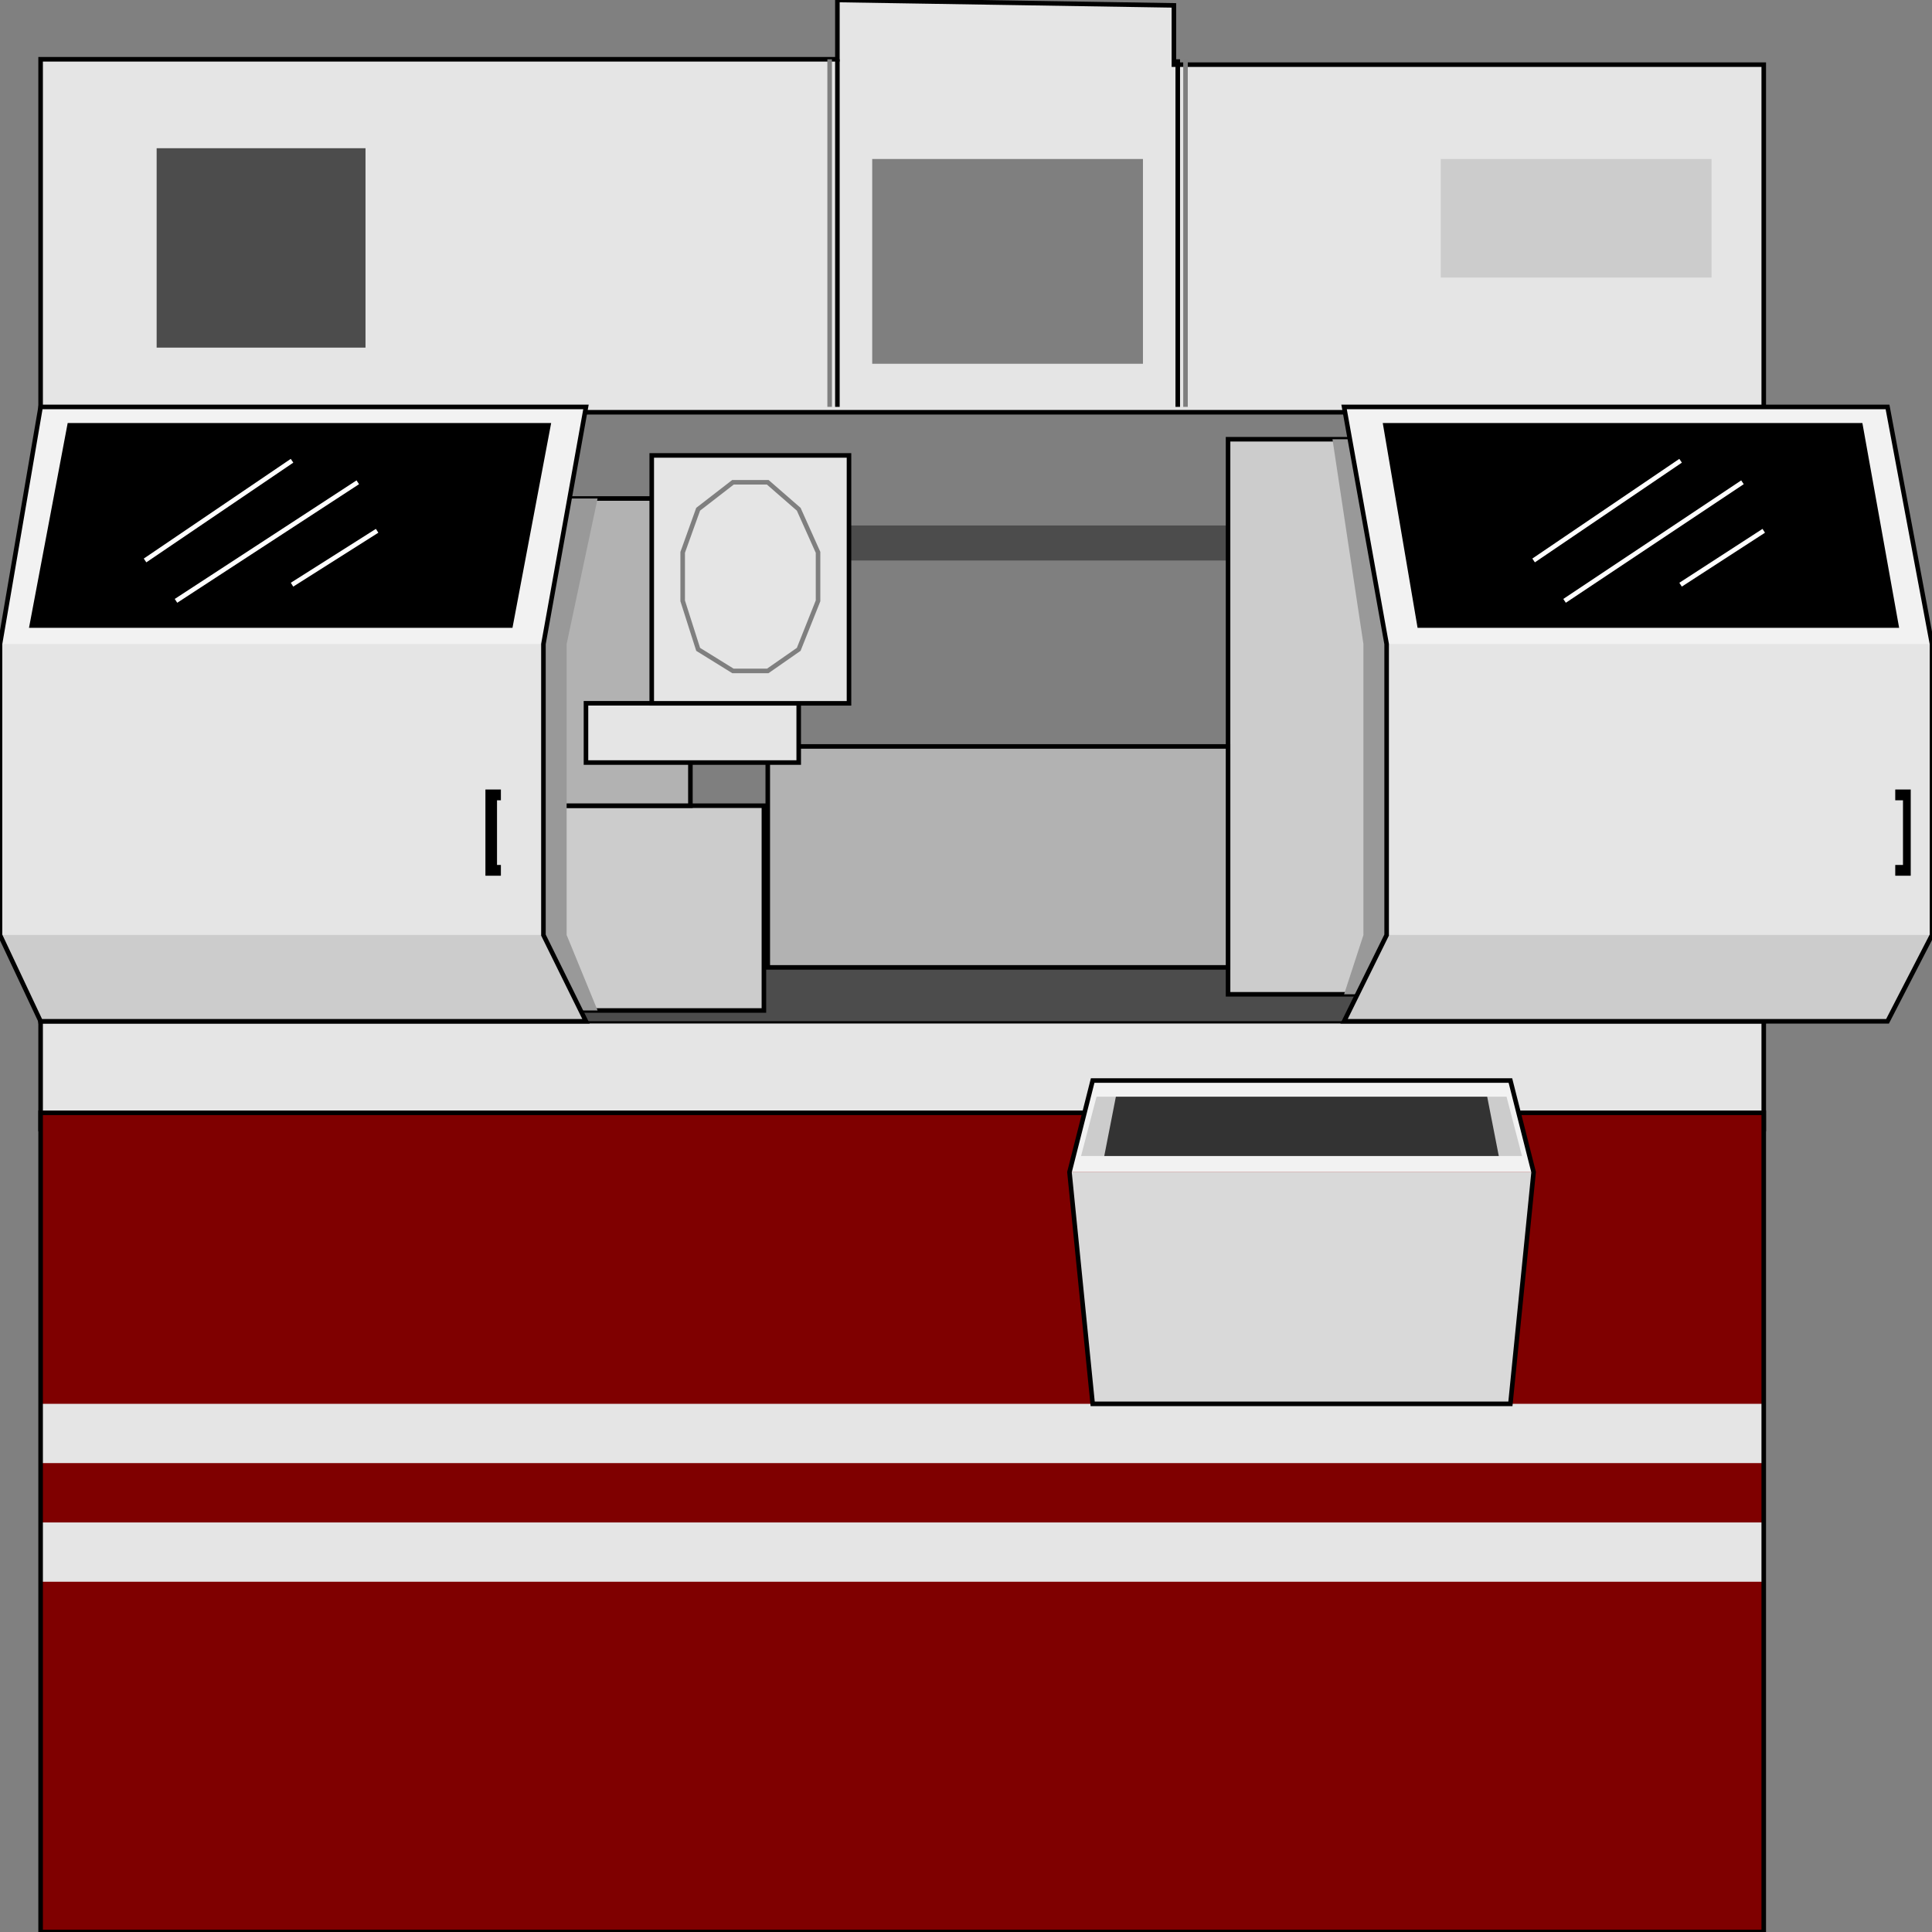 <svg width="150" height="150" viewBox="0 0 150 150" fill="none" xmlns="http://www.w3.org/2000/svg">
<rect x="0" y="0" width="150" height="150" fill="#808080" stroke="none"/>
<g clip-path="url(#clip0_2109_196160)">
<path d="M3.153 4.603H65.015V0L91.141 0.418V5.021H136.937V87.657H3.153V4.603Z" fill="#E5E5E5" stroke="black" stroke-width="0.354"/>
<path d="M3.153 32.008H136.937V79.288H3.153V32.008Z" fill="#7F7F7F" stroke="black" stroke-width="0.354"/>
<path d="M42.192 63.805H107.658V79.286H42.192V63.805Z" fill="#4C4C4C"/>
<path d="M42.492 43.517H107.657V40.797H42.492V43.517Z" fill="#4C4C4C"/>
<path d="M95.346 34.102H111.562V77.198H95.346V34.102Z" fill="#CCCCCC" stroke="black" stroke-width="0.354"/>
<path d="M38.288 62.555H59.309V78.454H38.288V62.555Z" fill="#CCCCCC" stroke="black" stroke-width="0.354"/>
<path d="M59.609 57.953H95.345V75.108H59.609V57.953Z" fill="#B2B2B2" stroke="black" stroke-width="0.354"/>
<path d="M40.69 38.703H53.603V62.553H40.69V38.703Z" fill="#B2B2B2" stroke="black" stroke-width="0.354"/>
<path d="M103.453 34.102H109.159V77.198H104.354L105.856 72.595V50.001L103.453 34.102Z" fill="#999999"/>
<path d="M46.397 38.703H41.592V78.452H46.397L43.994 72.594V50L46.397 38.703Z" fill="#999999"/>
<path d="M3.153 86.398H136.937V149.997H3.153V86.398Z" fill="#7F0000"/>
<path d="M3.153 118.203H136.937V122.806H3.153V118.203Z" fill="#E5E5E5"/>
<path d="M3.153 108.992H136.937V113.595H3.153V108.992Z" fill="#E5E5E5"/>
<path d="M3.153 86.398H136.937V149.997H3.153V86.398Z" stroke="black" stroke-width="0.354"/>
<path d="M146.547 79.293L150 72.598V50.004L146.547 31.594H104.354L107.658 50.004V72.598L104.354 79.293H146.547Z" fill="#E5E5E5"/>
<path d="M3.153 79.293L0 72.598V50.004L3.153 31.594H45.495L42.192 50.004V72.598L45.495 79.293H3.153Z" fill="#E5E5E5"/>
<path d="M84.835 108.999L83.033 91.008H119.069L117.267 108.999H84.835Z" fill="#D9D9D9"/>
<path d="M83.033 91.004L84.835 83.891H117.267L119.069 91.004H83.033Z" fill="#F2F2F2"/>
<path d="M84.835 108.995L83.033 91.004L84.835 83.891H117.267L119.069 91.004L117.267 108.995H84.835Z" stroke="black" stroke-width="0.354"/>
<path d="M83.934 89.751L85.135 85.148H116.967L118.168 89.751H83.934Z" fill="#CCCCCC"/>
<path d="M85.735 89.751L86.636 85.148H115.465L116.366 89.751H85.735Z" fill="#333333"/>
<path d="M0 50.004L3.153 31.594H45.495L42.192 50.004H0Z" fill="#F2F2F2"/>
<path d="M150 50.004L146.547 31.594H104.354L107.658 50.004H150Z" fill="#F2F2F2"/>
<path d="M2.252 48.743L5.255 32.844H42.792L39.789 48.743H2.252Z" fill="black"/>
<path d="M147.448 48.743L144.595 32.844H107.357L110.06 48.743H147.448Z" fill="black"/>
<path d="M119.069 43.514L130.481 35.773" stroke="white" stroke-width="0.354"/>
<path d="M121.472 46.65L135.285 37.445" stroke="white" stroke-width="0.354"/>
<path d="M130.48 45.395L136.937 41.211" stroke="white" stroke-width="0.354"/>
<path d="M11.262 43.514L22.673 35.773" stroke="white" stroke-width="0.354"/>
<path d="M13.664 46.65L27.778 37.445" stroke="white" stroke-width="0.354"/>
<path d="M22.673 45.395L29.279 41.211" stroke="white" stroke-width="0.354"/>
<path d="M3.153 79.288L0 72.594H42.192L45.495 79.288H3.153Z" fill="#CCCCCC"/>
<path d="M146.547 79.288L150 72.594H107.658L104.354 79.288H146.547Z" fill="#CCCCCC"/>
<path d="M38.889 67.991H37.688V61.297H38.889V62.134H38.588V67.155H38.889V67.991Z" fill="black"/>
<path d="M147.147 61.297H148.349V67.991H147.147V67.155H147.748V62.134H147.147V61.297Z" fill="black"/>
<path d="M146.547 79.293L150 72.598V50.004L146.547 31.594H104.354L107.658 50.004V72.598L104.354 79.293H146.547Z" stroke="black" stroke-width="0.354"/>
<path d="M3.153 79.293L0 72.598V50.004L3.153 31.594H45.495L42.192 50.004V72.598L45.495 79.293H3.153Z" stroke="black" stroke-width="0.354"/>
<path d="M67.718 12.344H88.739V28.243H67.718V12.344Z" fill="#7F7F7F"/>
<path d="M12.162 11.508H28.378V26.989H12.162V11.508Z" fill="#4C4C4C"/>
<path d="M45.495 54.602H62.012V59.204H45.495V54.602Z" fill="#E5E5E5" stroke="black" stroke-width="0.354"/>
<path d="M50.601 35.359H65.916V54.606H50.601V35.359Z" fill="#E5E5E5" stroke="black" stroke-width="0.354"/>
<path d="M59.609 52.09H56.907L54.204 50.416L53.003 46.65V42.885L54.204 39.537L56.907 37.445H59.609L62.012 39.537L63.513 42.885V46.65L62.012 50.416L59.609 52.09Z" stroke="#7F7F7F" stroke-width="0.354"/>
<path d="M64.414 4.602V31.589" stroke="#7F7F7F" stroke-width="0.354"/>
<path d="M92.042 4.602V31.589" stroke="#7F7F7F" stroke-width="0.354"/>
<path d="M91.441 4.602V31.589" stroke="black" stroke-width="0.354"/>
<path d="M65.015 4.602V31.589" stroke="black" stroke-width="0.354"/>
<path d="M111.861 12.344H132.882V21.549H111.861V12.344Z" fill="#CCCCCC"/>
</g>
<defs>
<clipPath id="clip0_2109_196160">
<rect width="150" height="150" fill="white"/>
</clipPath>
</defs>
</svg>
